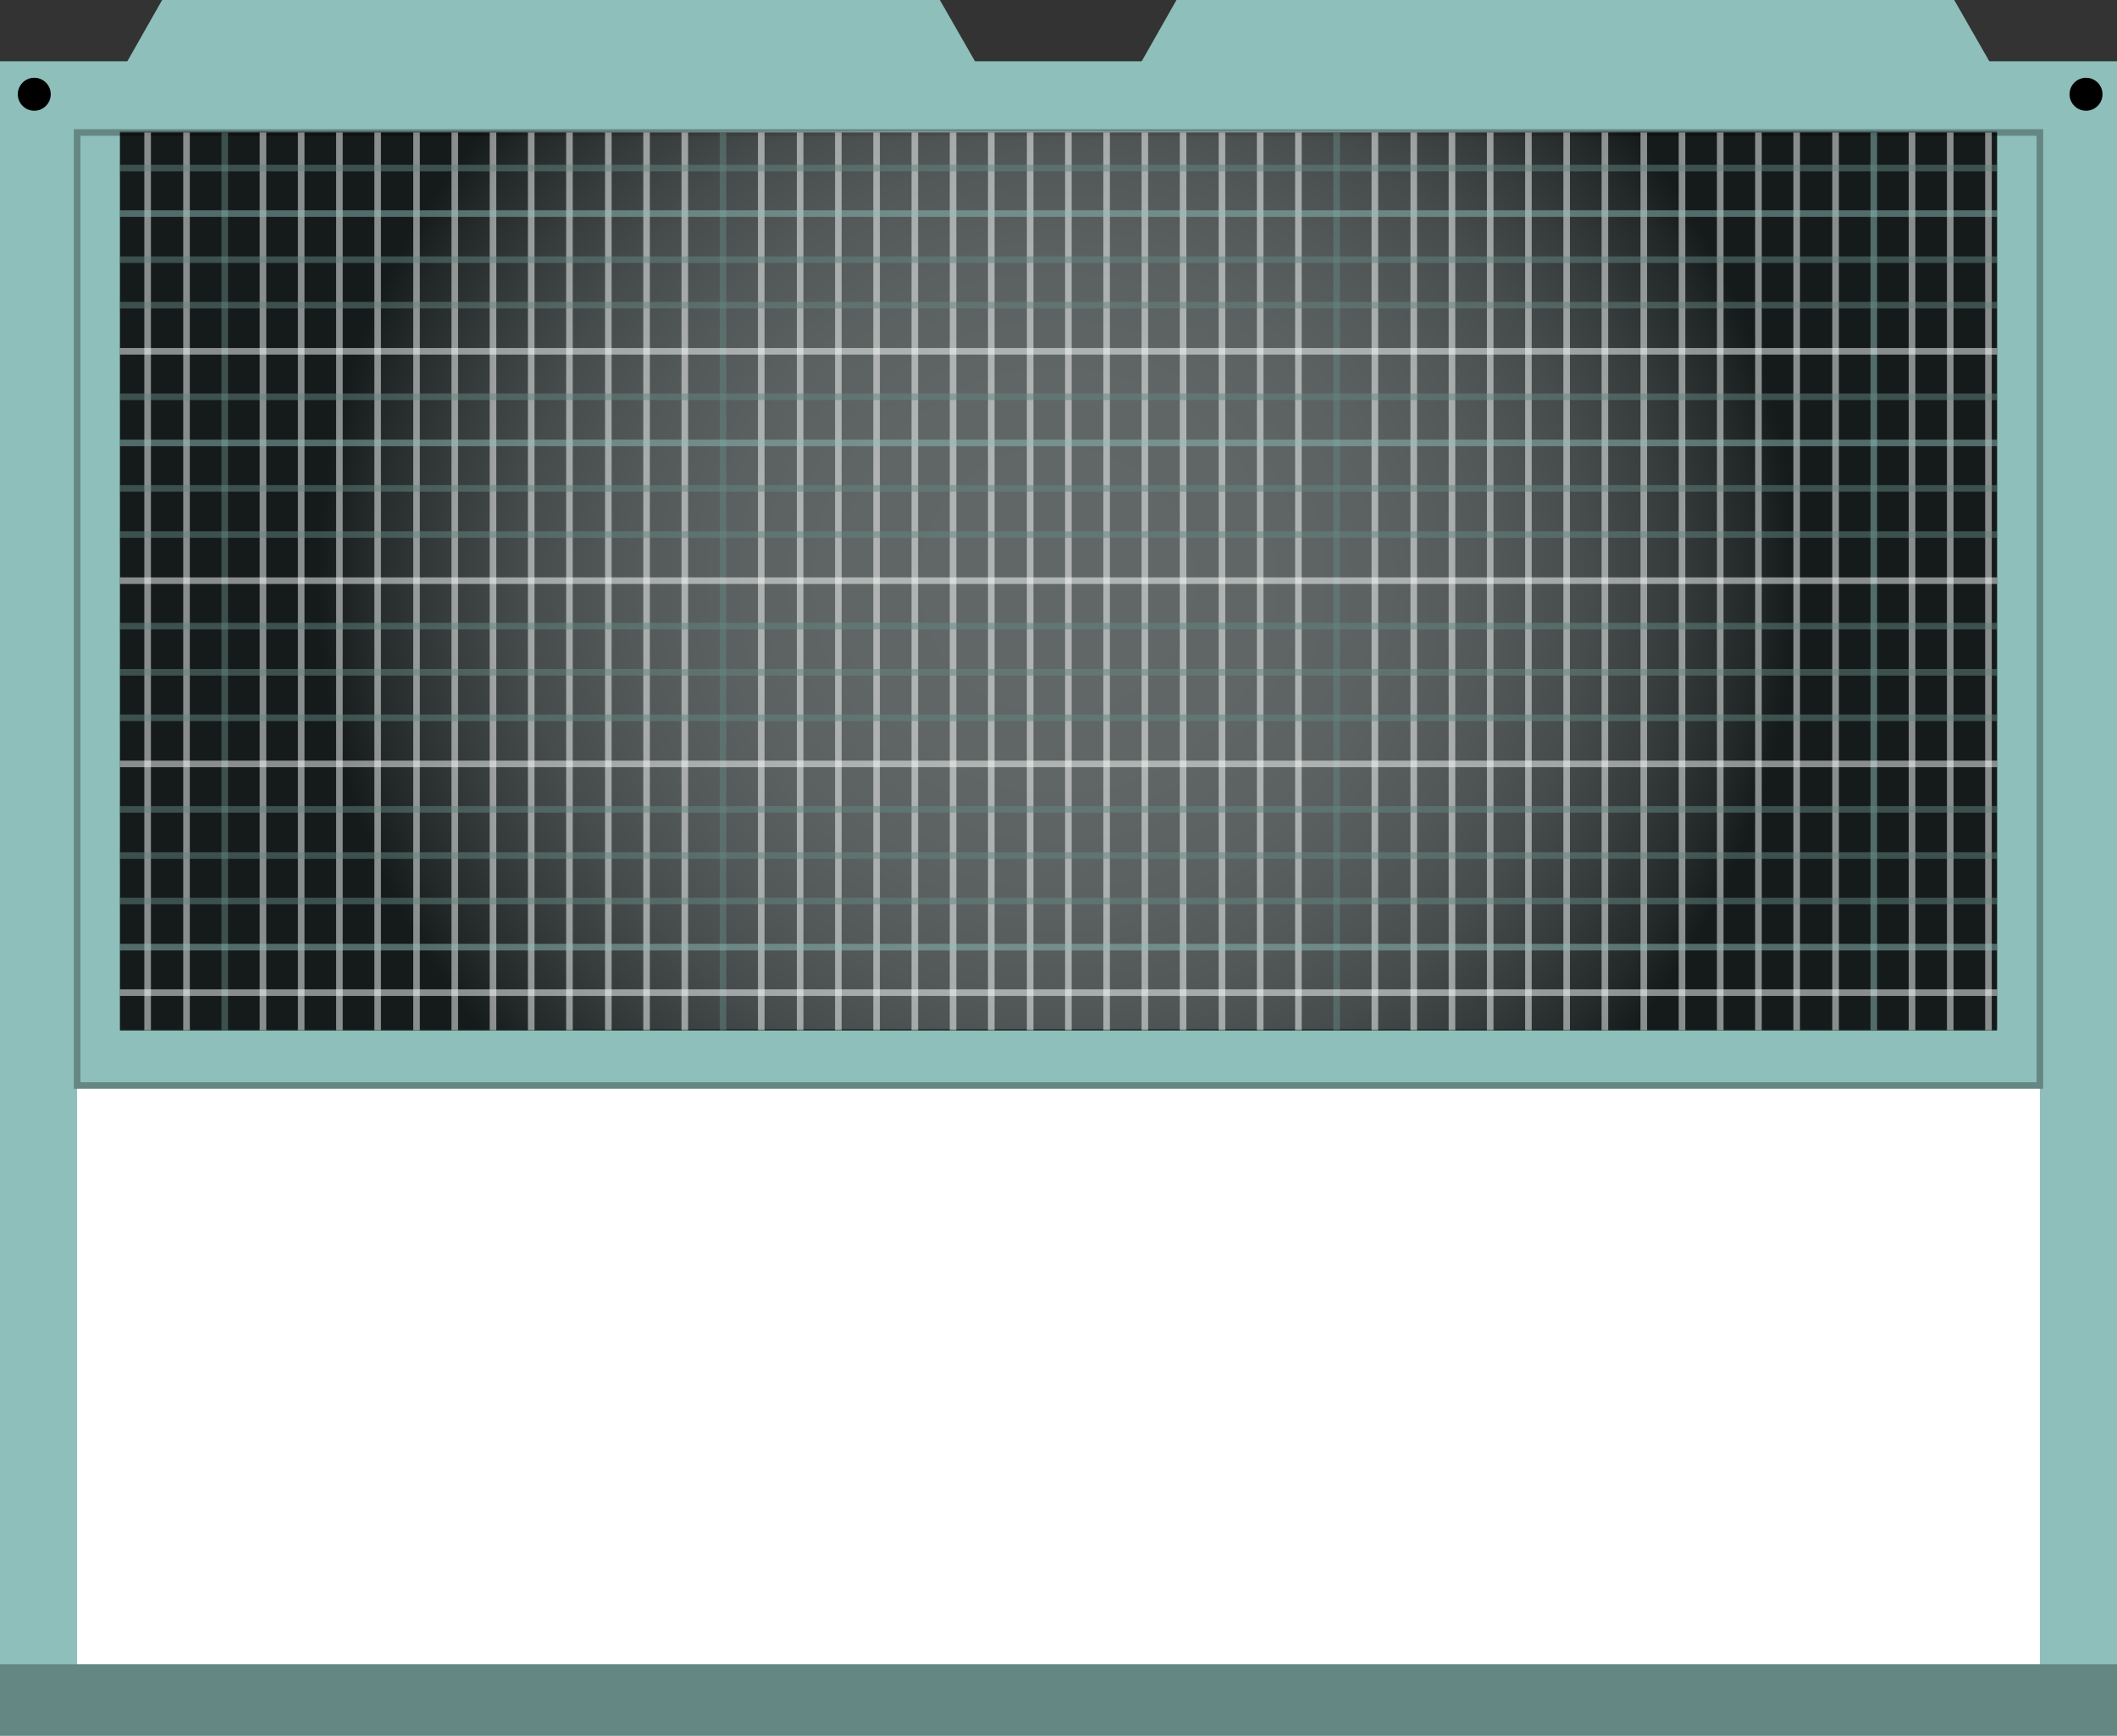 <svg id="레이어_1" data-name="레이어 1" xmlns="http://www.w3.org/2000/svg" xmlns:xlink="http://www.w3.org/1999/xlink" viewBox="0 0 321.2 263.4"><rect x="0" y="0" width="321.2" height="263.4" fill="#333333" stroke="none"/><defs><style>.cls-1,.cls-3{fill:#8ebfba;}.cls-2{fill:#fff;}.cls-3,.cls-8{stroke:#658783;}.cls-3,.cls-7,.cls-8,.cls-9{stroke-miterlimit:10;}.cls-4{fill:#658783;}.cls-5{opacity:0.8;}.cls-6{opacity:0.6;fill:url(#무제_그라디언트_25);}.cls-7,.cls-8,.cls-9{fill:none;opacity:0.5;}.cls-7{stroke:#fff;}.cls-9{stroke:#8ebfba;}</style><radialGradient id="무제_그라디언트_25" cx="238.51" cy="211.4" r="108.92" gradientTransform="translate(-85.3 -123.3) scale(1.03 1)" gradientUnits="userSpaceOnUse"><stop offset="0" stop-color="#fff" stop-opacity="0.5"/><stop offset="0.28" stop-color="#fafafa" stop-opacity="0.5"/><stop offset="0.45" stop-color="#e9e9e9" stop-opacity="0.5"/><stop offset="0.59" stop-color="#ccc" stop-opacity="0.5"/><stop offset="0.72" stop-color="#a3a3a3" stop-opacity="0.5"/><stop offset="0.83" stop-color="#6f6f6f" stop-opacity="0.5"/><stop offset="0.94" stop-color="#2f2f2f" stop-opacity="0.5"/><stop offset="1" stop-opacity="0.5"/></radialGradient></defs><polygon class="cls-1" points="307.1 18.5 168 18.5 178.5 0 296.5 0 307.1 18.5"/><polygon class="cls-1" points="153.2 18.5 14.1 18.5 24.6 0 142.6 0 153.2 18.5"/><rect class="cls-1" y="9.3" width="321.2" height="254.11"/><rect class="cls-2" x="11.7" y="20.1" width="297.8" height="232.47"/><circle cx="5.2" cy="14.3" r="2.5"/><circle cx="316.5" cy="14.3" r="2.5"/><rect class="cls-3" x="11.7" y="20.1" width="297.8" height="144.59"/><rect class="cls-4" y="252.5" width="321.2" height="10.82"/><rect class="cls-5" x="18.2" y="20.1" width="284.8" height="136.25"/><rect class="cls-6" x="18.2" y="19.9" width="284.8" height="136.25"/><line class="cls-7" x1="22.4" y1="20.1" x2="22.4" y2="156.3"/><line class="cls-7" x1="28.3" y1="20.1" x2="28.3" y2="156.3"/><line class="cls-8" x1="34.1" y1="20.1" x2="34.1" y2="156.3"/><line class="cls-7" x1="39.9" y1="20.1" x2="39.9" y2="156.3"/><line class="cls-7" x1="45.7" y1="20.1" x2="45.7" y2="156.3"/><line class="cls-7" x1="51.5" y1="20.1" x2="51.5" y2="156.3"/><line class="cls-7" x1="57.3" y1="20.1" x2="57.3" y2="156.3"/><line class="cls-7" x1="63.2" y1="20.1" x2="63.2" y2="156.3"/><line class="cls-7" x1="69" y1="20.1" x2="69" y2="156.3"/><line class="cls-7" x1="74.8" y1="20.1" x2="74.8" y2="156.3"/><line class="cls-7" x1="80.6" y1="20.1" x2="80.6" y2="156.3"/><line class="cls-7" x1="86.4" y1="20.1" x2="86.4" y2="156.3"/><line class="cls-7" x1="92.3" y1="20.1" x2="92.3" y2="156.3"/><line class="cls-7" x1="98.1" y1="20.1" x2="98.1" y2="156.3"/><line class="cls-7" x1="103.9" y1="20.1" x2="103.9" y2="156.3"/><line class="cls-8" x1="109.7" y1="20.1" x2="109.7" y2="156.3"/><line class="cls-7" x1="115.5" y1="20.1" x2="115.5" y2="156.3"/><line class="cls-7" x1="121.4" y1="20.1" x2="121.4" y2="156.3"/><line class="cls-7" x1="127.2" y1="20.1" x2="127.2" y2="156.3"/><line class="cls-7" x1="133" y1="20.1" x2="133" y2="156.3"/><line class="cls-7" x1="138.8" y1="20.1" x2="138.8" y2="156.3"/><line class="cls-7" x1="144.6" y1="20.1" x2="144.6" y2="156.3"/><line class="cls-7" x1="150.4" y1="20.1" x2="150.4" y2="156.3"/><line class="cls-7" x1="156.3" y1="20.1" x2="156.3" y2="156.3"/><line class="cls-7" x1="162.1" y1="20.1" x2="162.1" y2="156.3"/><line class="cls-7" x1="167.9" y1="20.1" x2="167.9" y2="156.3"/><line class="cls-7" x1="173.7" y1="20.1" x2="173.7" y2="156.3"/><line class="cls-7" x1="179.5" y1="20.1" x2="179.5" y2="156.3"/><line class="cls-7" x1="185.4" y1="20.1" x2="185.4" y2="156.3"/><line class="cls-7" x1="191.2" y1="20.1" x2="191.2" y2="156.3"/><line class="cls-7" x1="197" y1="20.1" x2="197" y2="156.3"/><line class="cls-8" x1="202.8" y1="20.1" x2="202.8" y2="156.3"/><line class="cls-7" x1="208.6" y1="20.1" x2="208.6" y2="156.3"/><line class="cls-7" x1="214.5" y1="20.1" x2="214.5" y2="156.3"/><line class="cls-7" x1="220.3" y1="20.1" x2="220.3" y2="156.3"/><line class="cls-7" x1="226.1" y1="20.1" x2="226.1" y2="156.3"/><line class="cls-7" x1="231.9" y1="20.1" x2="231.9" y2="156.3"/><line class="cls-7" x1="237.7" y1="20.1" x2="237.7" y2="156.3"/><line class="cls-7" x1="243.5" y1="20.1" x2="243.5" y2="156.3"/><line class="cls-7" x1="249.4" y1="20.1" x2="249.4" y2="156.3"/><line class="cls-7" x1="255.2" y1="20.1" x2="255.2" y2="156.3"/><line class="cls-7" x1="261" y1="20.1" x2="261" y2="156.3"/><line class="cls-7" x1="266.8" y1="20.1" x2="266.8" y2="156.3"/><line class="cls-7" x1="272.6" y1="20.1" x2="272.6" y2="156.3"/><line class="cls-7" x1="278.5" y1="20.1" x2="278.5" y2="156.3"/><line class="cls-9" x1="284.3" y1="20.1" x2="284.3" y2="156.3"/><line class="cls-7" x1="290.1" y1="20.1" x2="290.1" y2="156.3"/><line class="cls-7" x1="295.9" y1="20.1" x2="295.9" y2="156.3"/><line class="cls-7" x1="301.7" y1="20.1" x2="301.7" y2="156.3"/><line class="cls-8" x1="18.2" y1="25.5" x2="303" y2="25.5"/><line class="cls-9" x1="18.2" y1="32.4" x2="303" y2="32.4"/><line class="cls-8" x1="18.2" y1="39.4" x2="303" y2="39.4"/><line class="cls-8" x1="18.2" y1="46.3" x2="303" y2="46.3"/><line class="cls-7" x1="18.2" y1="53.3" x2="303" y2="53.3"/><line class="cls-8" x1="18.2" y1="60.2" x2="303" y2="60.2"/><line class="cls-9" x1="18.2" y1="67.2" x2="303" y2="67.2"/><line class="cls-8" x1="18.2" y1="74.1" x2="303" y2="74.1"/><line class="cls-8" x1="18.2" y1="81.1" x2="303" y2="81.1"/><line class="cls-7" x1="18.2" y1="88.1" x2="303" y2="88.1"/><line class="cls-8" x1="18.2" y1="95" x2="303" y2="95"/><line class="cls-8" x1="18.2" y1="102" x2="303" y2="102"/><line class="cls-8" x1="18.2" y1="108.9" x2="303" y2="108.9"/><line class="cls-7" x1="18.2" y1="115.9" x2="303" y2="115.9"/><line class="cls-8" x1="18.2" y1="122.8" x2="303" y2="122.8"/><line class="cls-8" x1="18.2" y1="129.8" x2="303" y2="129.8"/><line class="cls-8" x1="18.2" y1="136.7" x2="303" y2="136.7"/><line class="cls-9" x1="18.2" y1="143.7" x2="303" y2="143.7"/><line class="cls-7" x1="18.2" y1="150.6" x2="303" y2="150.6"/></svg>